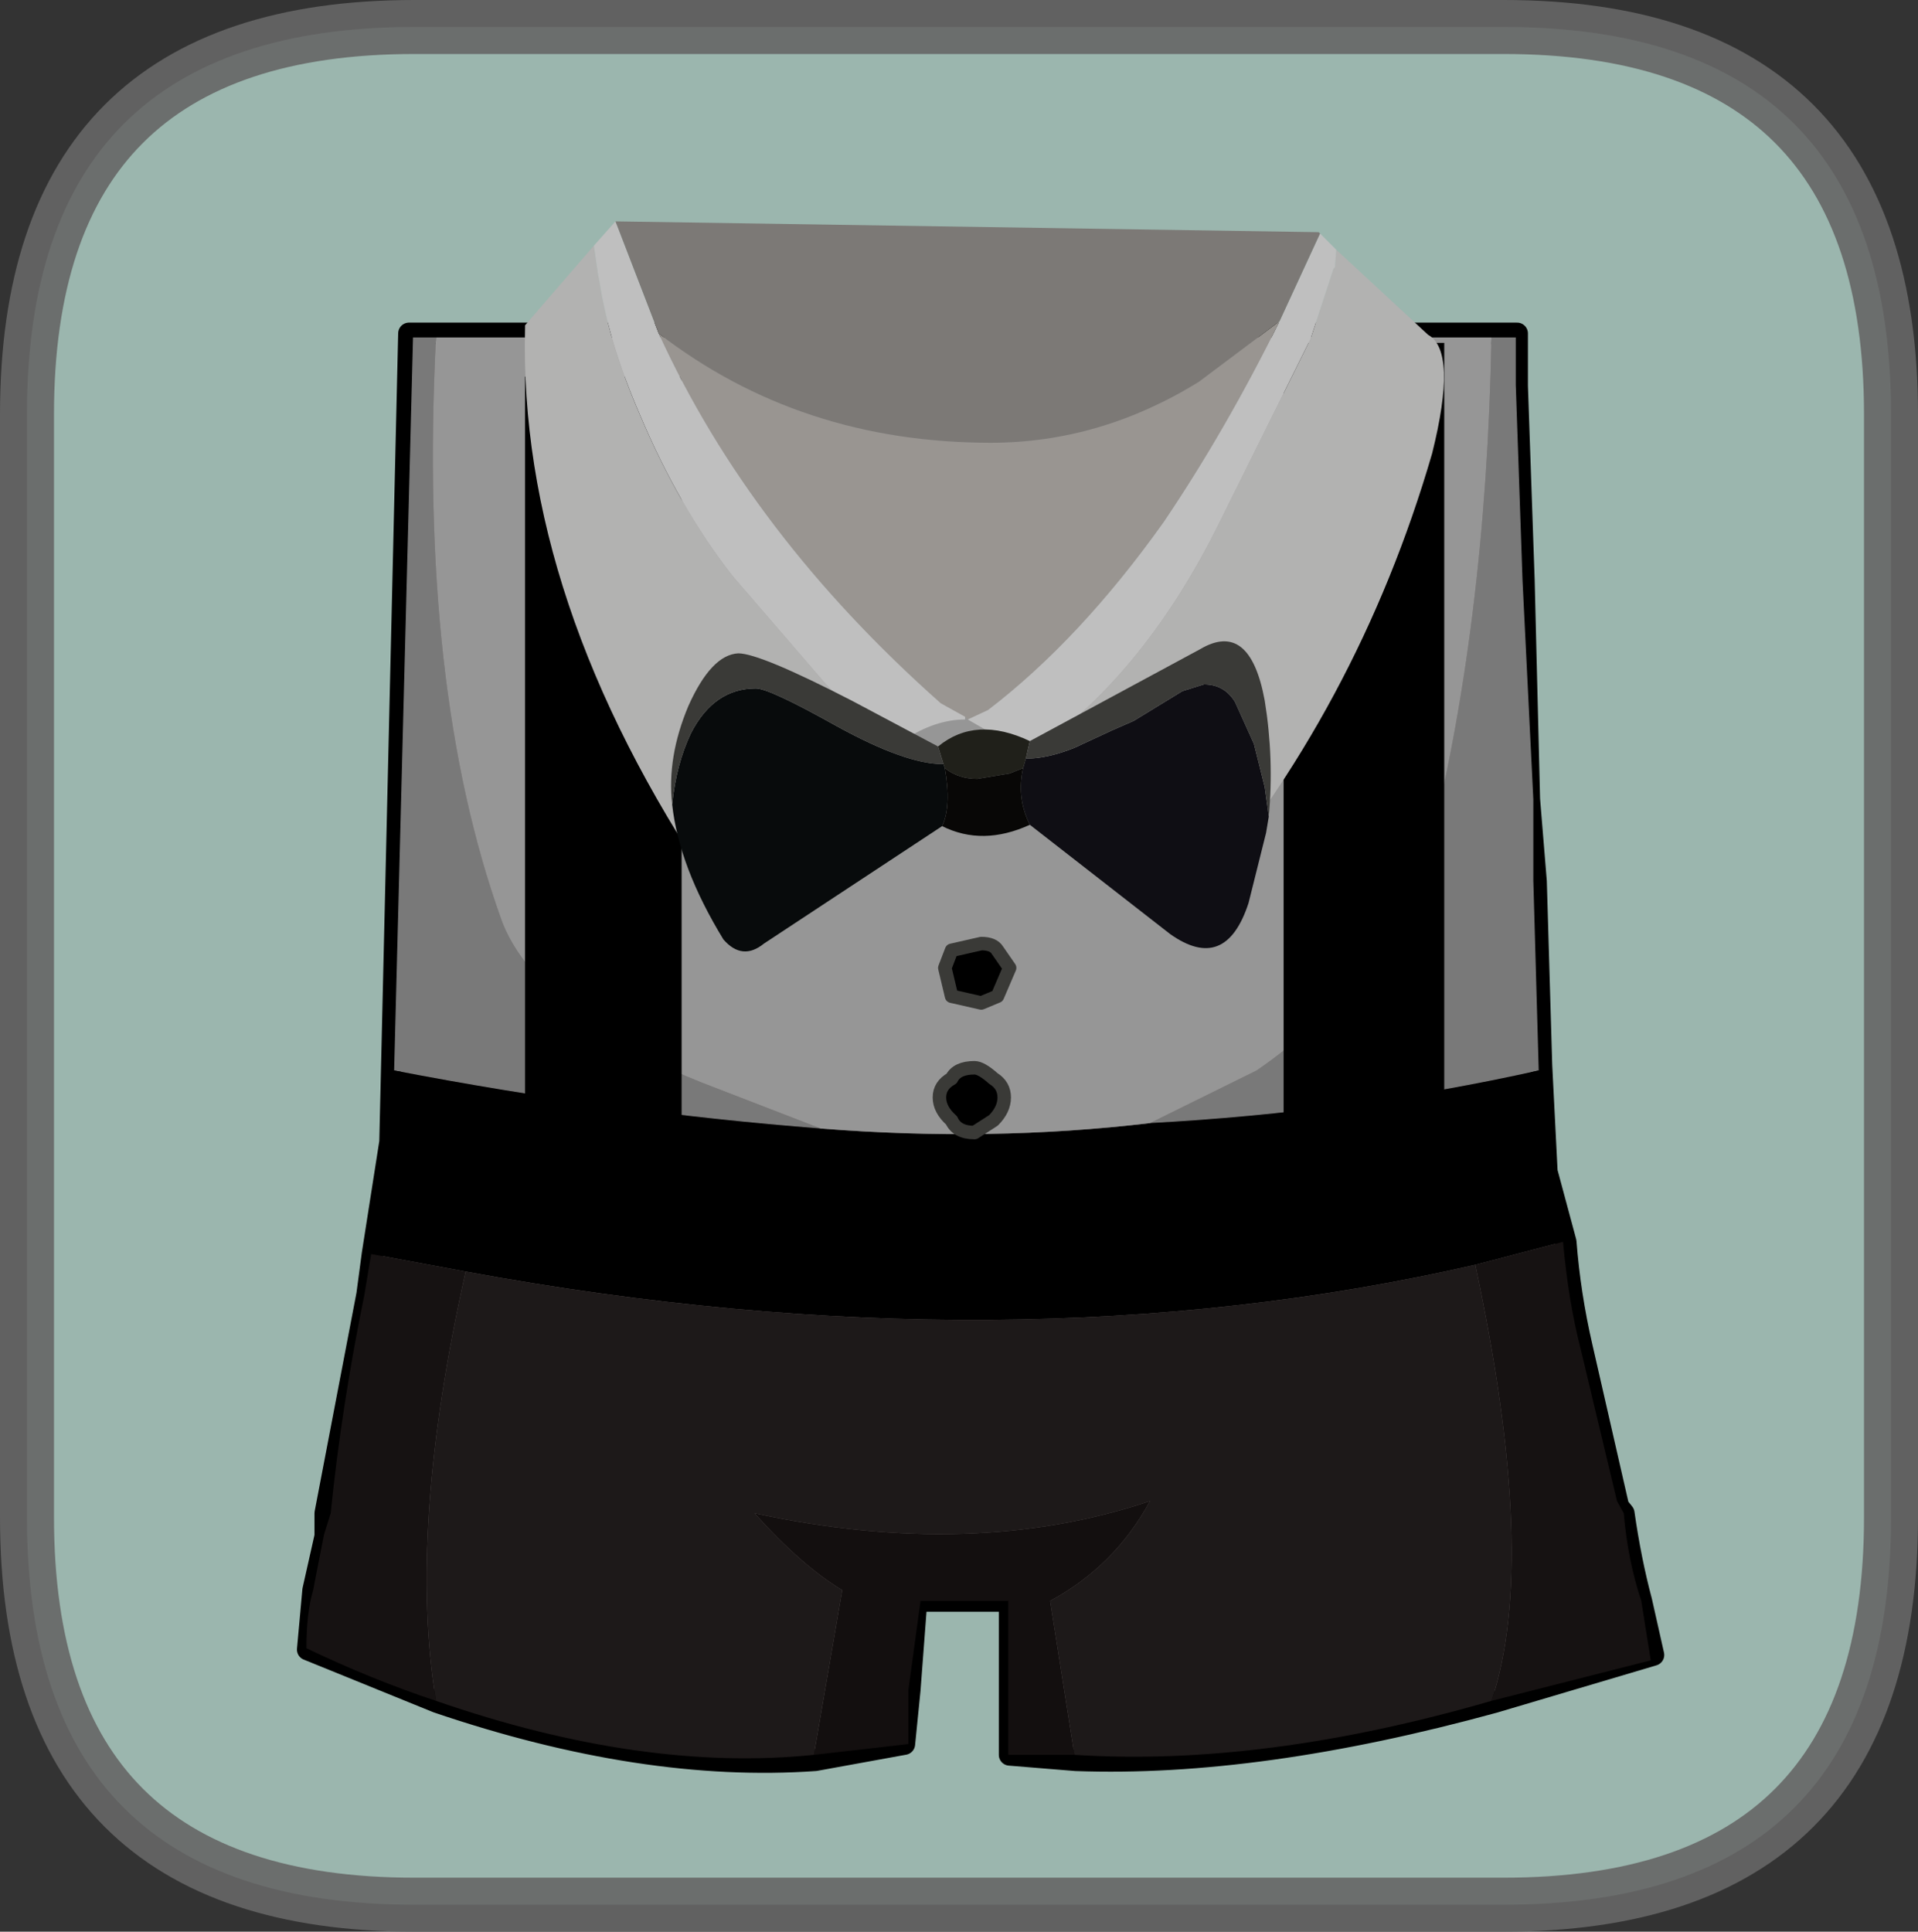 <?xml version="1.0" encoding="UTF-8" standalone="no"?>
<svg xmlns:xlink="http://www.w3.org/1999/xlink" height="71.55px" width="71.05px" xmlns="http://www.w3.org/2000/svg">
  <rect width="100%" height="100%" fill="#333333" stroke="none"/>
  <g transform="matrix(1.0, 0.0, 0.0, 1.0, 2.2, -0.35)">
    <path d="M53.5 1.35 Q67.85 1.35 67.85 15.7 L67.85 56.55 Q67.85 70.9 53.5 70.9 L13.15 70.9 Q-1.2 70.9 -1.2 56.55 L-1.2 15.7 Q-1.2 1.35 13.15 1.35 L53.5 1.35" fill="#cff3e8" fill-rule="evenodd" stroke="none"/>
    <path d="M54.0 12.7 L54.0 14.65 54.25 21.85 54.45 29.95 54.7 33.0 54.9 39.8 55.1 43.75 55.8 46.35 Q55.95 48.3 56.4 50.25 L57.75 56.15 57.95 56.4 Q58.2 58.15 58.6 59.65 L59.05 61.65 53.15 63.4 Q44.4 65.8 37.65 65.55 L35.2 65.35 35.2 63.15 35.2 59.65 31.75 59.65 31.5 62.95 31.3 64.95 28.0 65.55 Q21.65 66.0 14.0 63.4 L9.2 61.45 9.4 59.25 9.85 57.25 9.85 56.4 11.4 48.3 11.6 46.8 12.25 42.65 12.95 12.7 54.0 12.7" fill="#8c8383" fill-rule="evenodd" stroke="none"/>
    <path d="M54.0 12.7 L12.95 12.7 12.25 42.65 11.6 46.8 11.4 48.3 9.85 56.4 9.85 57.25 9.4 59.25 9.2 61.45 14.0 63.4 Q21.65 66.0 28.0 65.55 L31.3 64.95 31.5 62.95 31.75 59.65 35.2 59.65 35.2 63.15 35.2 65.35 37.65 65.55 Q44.4 65.8 53.15 63.4 L59.05 61.65 58.6 59.65 Q58.2 58.15 57.95 56.4 L57.75 56.15 56.4 50.25 Q55.95 48.3 55.8 46.35 L55.1 43.75 54.9 39.8 54.7 33.0 54.45 29.95 54.25 21.85 54.0 14.65 54.0 12.7 Z" fill="none" stroke="#000000" stroke-linecap="round" stroke-linejoin="round" stroke-width="0.8"/>
    <path d="M53.05 12.85 L53.95 12.85 53.95 14.6 54.2 21.85 54.6 29.95 54.6 32.95 54.8 40.0 Q47.85 41.55 40.4 41.95 L44.35 40.0 Q46.55 38.5 48.05 36.5 50.0 34.35 50.65 32.15 52.85 23.6 53.05 12.85 M12.4 40.0 L13.1 12.85 13.95 12.85 Q13.3 25.8 16.35 34.35 17.0 36.25 19.6 38.25 21.4 39.5 23.8 40.45 L28.2 42.15 Q20.45 41.55 12.4 40.0" fill="#a2a2a2" fill-rule="evenodd" stroke="none"/>
    <path d="M40.4 41.95 Q47.85 41.55 54.8 40.0 L55.05 43.7 55.7 46.35 52.45 47.2 Q35.15 51.15 15.05 47.45 L11.55 46.8 12.2 42.65 12.4 40.0 Q20.45 41.55 28.2 42.15 34.5 42.65 40.4 41.95" fill="#000000" fill-rule="evenodd" stroke="none"/>
    <path d="M55.7 46.35 Q55.9 48.55 56.35 50.3 L57.7 55.95 57.95 56.4 Q58.1 58.15 58.6 59.65 L58.95 61.85 53.05 63.35 Q54.8 58.15 52.45 47.2 L55.7 46.35 M13.95 63.35 Q11.55 62.55 9.15 61.4 9.15 60.1 9.4 59.25 L9.8 57.2 10.05 56.4 Q10.45 52.45 11.3 48.3 L11.55 46.8 15.05 47.45 Q12.9 57.0 13.95 63.35" fill="#1e1818" fill-rule="evenodd" stroke="none"/>
    <path d="M53.05 12.85 Q52.85 23.6 50.65 32.15 50.0 34.35 48.05 36.5 46.55 38.5 44.35 40.0 L40.4 41.95 Q34.5 42.65 28.2 42.15 L23.8 40.45 Q21.4 39.5 19.6 38.25 17.0 36.25 16.35 34.35 13.3 25.8 13.95 12.85 L53.05 12.85" fill="#c8c8c8" fill-rule="evenodd" stroke="none"/>
    <path d="M37.6 65.35 L35.15 65.35 35.15 63.1 35.15 59.65 31.9 59.65 31.45 62.95 31.45 64.95 27.95 65.35 29.0 59.25 Q27.5 58.35 25.75 56.4 33.85 58.15 40.4 55.95 39.1 58.35 36.7 59.65 L37.6 65.35" fill="#191414" fill-rule="evenodd" stroke="none"/>
    <path d="M53.05 63.35 Q44.6 65.8 37.6 65.35 L36.7 59.65 Q39.1 58.35 40.4 55.95 33.85 58.15 25.75 56.4 27.5 58.35 29.0 59.25 L27.95 65.35 Q21.6 66.0 13.95 63.35 12.9 57.0 15.05 47.45 35.15 51.15 52.45 47.2 54.8 58.15 53.05 63.35" fill="#272121" fill-rule="evenodd" stroke="none"/>
    <path d="M23.05 14.3 L23.05 44.35 17.25 44.35 17.25 14.3 23.05 14.3" fill="#000000" fill-rule="evenodd" stroke="none"/>
    <path d="M51.3 13.05 L51.3 43.5 45.35 43.5 45.35 13.05 51.3 13.05" fill="#000000" fill-rule="evenodd" stroke="none"/>
    <path d="M33.55 26.9 L32.65 26.4 Q25.6 20.15 22.2 12.7 27.45 16.75 34.5 16.75 38.55 16.75 42.2 14.5 L45.2 12.25 Q43.2 16.3 40.9 19.7 37.8 24.05 34.4 26.65 L33.65 27.0 33.55 26.9" fill="#ccc7c1" fill-rule="evenodd" stroke="none"/>
    <path d="M19.8 9.45 L19.95 10.5 20.0 10.75 Q20.35 13.05 21.5 15.7 22.95 19.15 24.95 21.7 L28.4 25.7 30.35 27.65 30.9 27.75 Q30.9 27.5 31.3 27.75 L30.05 28.8 Q28.65 30.1 26.05 33.8 25.75 34.3 25.2 34.0 24.65 33.8 24.2 33.25 17.0 22.6 17.25 12.5 L17.25 12.4 19.8 9.45 M47.3 9.6 L50.7 12.75 Q51.8 13.35 50.85 17.15 48.1 26.6 41.85 33.9 40.8 34.75 39.7 33.15 37.4 29.45 35.9 28.3 40.05 25.5 42.85 19.95 L46.35 12.9 47.2 10.3 47.25 10.25 47.3 9.6" fill="#eeedec" fill-rule="evenodd" stroke="none"/>
    <path d="M19.8 9.45 L20.6 8.55 22.2 12.7 Q25.6 20.15 32.65 26.4 L33.55 26.9 33.55 27.0 Q32.45 27.0 31.3 27.75 30.9 27.5 30.9 27.75 L30.35 27.65 28.4 25.7 24.95 21.7 Q22.95 19.15 21.5 15.7 20.35 13.05 20.0 10.75 L19.95 10.5 19.8 9.45 M46.7 9.0 L47.3 9.6 47.25 10.25 47.2 10.3 46.35 12.9 42.85 19.95 Q40.05 25.5 35.9 28.3 L33.65 27.0 34.4 26.65 Q37.8 24.05 40.9 19.7 43.2 16.3 45.2 12.25 L46.7 9.0" fill="#ffffff" fill-rule="evenodd" stroke="none"/>
    <path d="M22.2 12.7 L20.6 8.55 46.65 8.95 46.7 9.0 45.2 12.25 42.2 14.5 Q38.55 16.75 34.5 16.75 27.45 16.75 22.2 12.7" fill="#a6a29e" fill-rule="evenodd" stroke="none"/>
    <path d="M44.8 30.6 L44.7 31.2 44.05 33.8 Q43.2 36.4 41.15 34.95 L35.95 30.9 Q35.45 29.9 35.7 28.8 L35.8 28.45 Q36.6 28.45 37.6 28.05 L39.0 27.4 39.8 27.05 40.7 26.5 41.6 25.95 42.4 25.7 Q43.15 25.7 43.55 26.35 L44.25 27.9 44.65 29.5 44.8 30.6" fill="#14131b" fill-rule="evenodd" stroke="none"/>
    <path d="M22.7 30.15 Q22.85 28.65 23.4 27.5 24.25 25.85 25.8 25.85 26.3 25.85 28.8 27.25 31.35 28.65 32.7 28.65 L32.75 28.65 32.8 28.8 Q33.05 30.2 32.7 30.95 L26.1 35.3 Q25.3 35.95 24.6 35.15 22.95 32.45 22.7 30.15" fill="#0b0f10" fill-rule="evenodd" stroke="none"/>
    <path d="M32.75 28.65 L32.55 28.0 Q33.95 26.85 35.95 27.8 L35.8 28.45 35.7 28.8 35.2 29.0 34.0 29.2 Q33.3 29.2 32.8 28.8 L32.75 28.65" fill="#2b2b23" fill-rule="evenodd" stroke="none"/>
    <path d="M35.95 30.9 Q34.2 31.7 32.7 30.95 33.05 30.2 32.8 28.8 33.3 29.2 34.0 29.2 L35.2 29.0 35.7 28.8 Q35.45 29.9 35.95 30.9" fill="#0b0a08" fill-rule="evenodd" stroke="none"/>
    <path d="M22.7 30.15 Q22.5 28.4 23.3 26.5 24.15 24.6 25.15 24.55 25.95 24.55 29.35 26.3 L32.55 28.0 32.75 28.65 32.7 28.65 Q31.35 28.65 28.8 27.25 26.3 25.85 25.8 25.85 24.25 25.85 23.4 27.5 22.85 28.65 22.7 30.15 M35.95 27.8 L42.25 24.4 Q44.1 23.3 44.65 26.3 45.0 28.45 44.8 30.6 L44.65 29.5 44.25 27.9 43.55 26.35 Q43.15 25.7 42.4 25.7 L41.6 25.95 40.7 26.5 39.8 27.05 39.0 27.4 37.6 28.05 Q36.6 28.45 35.8 28.45 L35.95 27.8" fill="#4d4d4a" fill-rule="evenodd" stroke="none"/>
    <path d="M34.15 35.3 Q34.6 35.3 34.75 35.55 L35.2 36.2 34.75 37.25 34.15 37.5 33.05 37.25 32.8 36.2 33.05 35.55 34.15 35.3" fill="#000000" fill-rule="evenodd" stroke="none"/>
    <path d="M34.15 35.3 Q34.6 35.3 34.75 35.55 L35.2 36.2 34.75 37.25 34.15 37.5 33.05 37.25 32.8 36.2 33.05 35.55 34.15 35.3 Z" fill="none" stroke="#4d4d4a" stroke-linecap="round" stroke-linejoin="round" stroke-width="0.5"/>
    <path d="M33.9 39.9 Q34.15 39.9 34.6 40.3 35.0 40.55 35.0 41.0 35.0 41.45 34.6 41.85 L33.9 42.3 Q33.25 42.3 33.05 41.85 32.6 41.45 32.6 41.0 32.6 40.55 33.05 40.3 33.25 39.9 33.9 39.9" fill="#000000" fill-rule="evenodd" stroke="none"/>
    <path d="M33.9 39.9 Q34.15 39.9 34.6 40.3 35.0 40.55 35.0 41.0 35.0 41.45 34.6 41.85 L33.9 42.3 Q33.25 42.3 33.05 41.85 32.6 41.45 32.6 41.0 32.6 40.55 33.05 40.3 33.25 39.9 33.9 39.9 Z" fill="none" stroke="#4d4d4a" stroke-linecap="round" stroke-linejoin="round" stroke-width="0.5"/>
    <path d="M53.5 1.35 Q67.85 1.35 67.85 15.7 L67.85 56.55 Q67.85 70.9 53.5 70.9 L13.15 70.9 Q-1.2 70.9 -1.2 56.55 L-1.2 15.7 Q-1.2 1.35 13.15 1.35 L53.5 1.35" fill="#000000" fill-opacity="0.251" fill-rule="evenodd" stroke="none"/>
    <path d="M53.5 1.35 L13.15 1.35 Q-1.2 1.35 -1.2 15.7 L-1.2 56.55 Q-1.2 70.9 13.15 70.9 L53.5 70.9 Q67.85 70.9 67.85 56.55 L67.85 15.7 Q67.85 1.35 53.5 1.35 Z" fill="none" stroke="#666666" stroke-linecap="round" stroke-linejoin="round" stroke-opacity="0.902" stroke-width="2.0"/>
  </g>
</svg>
